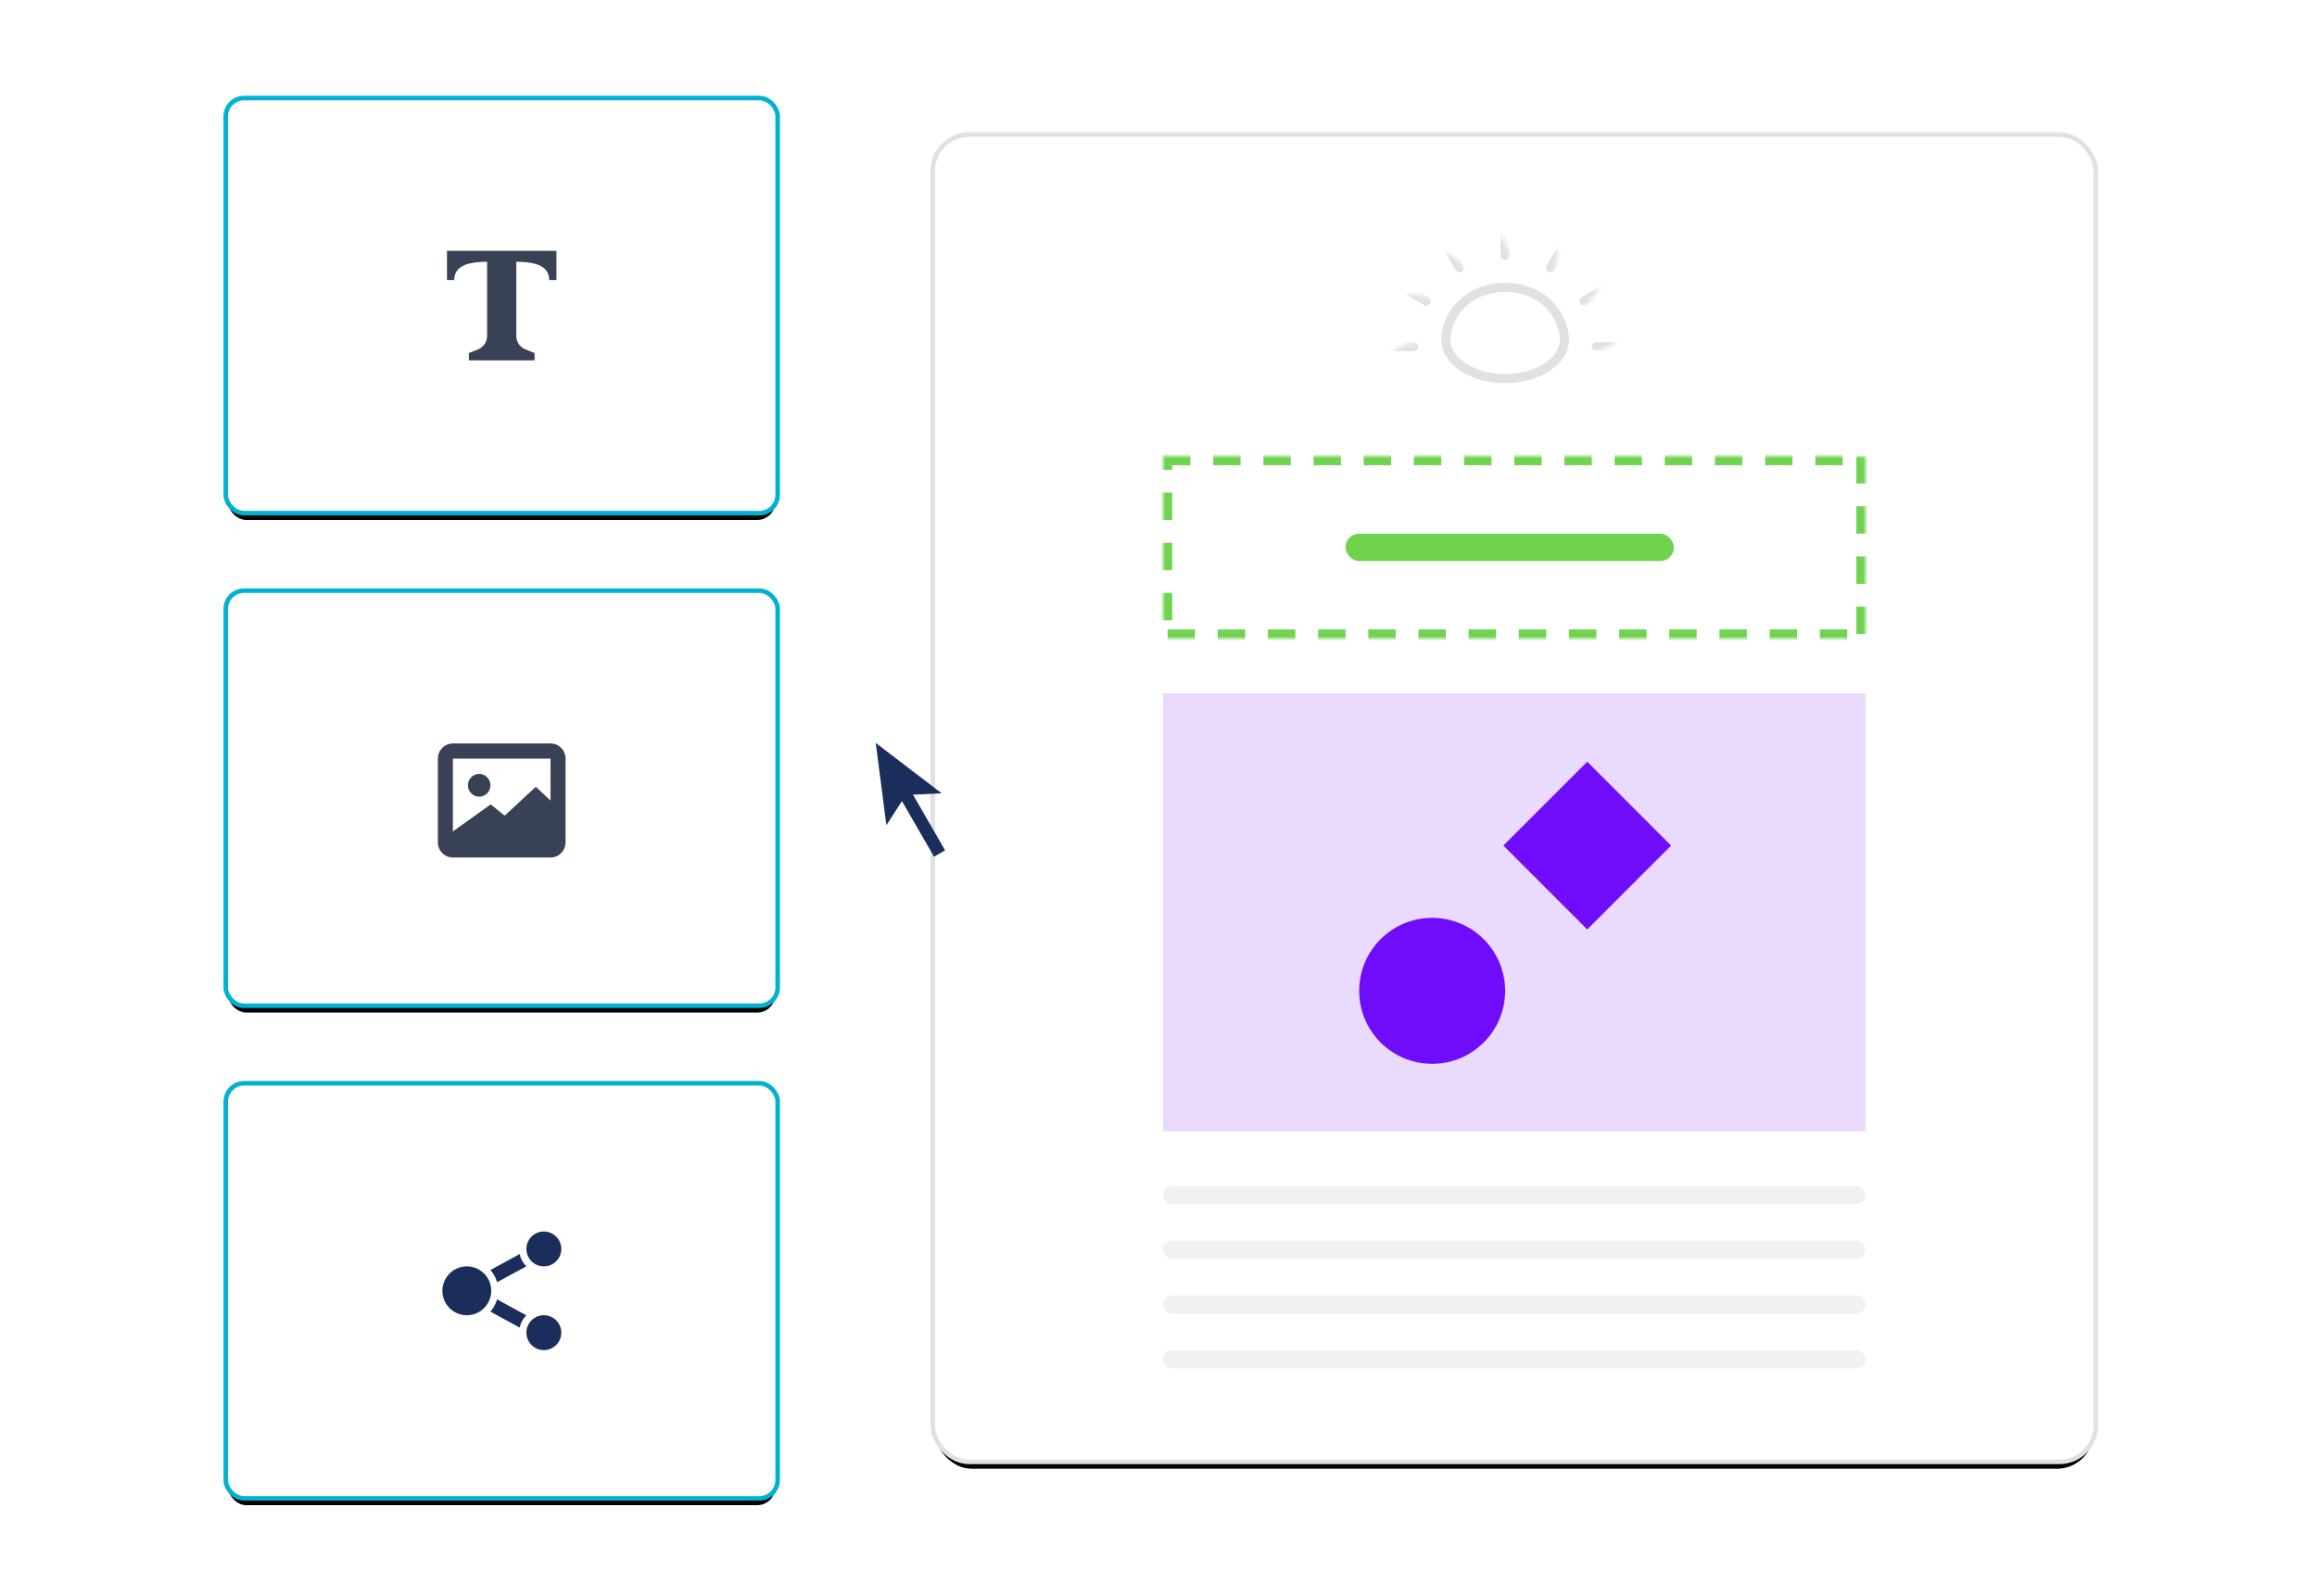 <svg xmlns="http://www.w3.org/2000/svg" xmlns:xlink="http://www.w3.org/1999/xlink" width="508" height="350" viewBox="0 0 508 350"><defs><rect id="b" width="254" height="290" x="0" y="0" rx="8"/><filter id="c" width="108.7%" height="107.6%" x="-4.3%" y="-3.1%" filterUnits="objectBoundingBox"><feMorphology in="SourceAlpha" operator="dilate" radius="1" result="shadowSpreadOuter1"/><feOffset dy="2" in="shadowSpreadOuter1" result="shadowOffsetOuter1"/><feGaussianBlur in="shadowOffsetOuter1" result="shadowBlurOuter1" stdDeviation="3"/><feComposite in="shadowBlurOuter1" in2="SourceAlpha" operator="out" result="shadowBlurOuter1"/><feColorMatrix in="shadowBlurOuter1" values="0 0 0 0 0.208 0 0 0 0 0.259 0 0 0 0 0.329 0 0 0 0.101 0"/></filter><path id="e" d="M0 0h154v96H0z"/><path id="a" d="M0 0h154v40H0z"/><mask id="g" width="154" height="40" x="0" y="0" fill="#fff" maskContentUnits="userSpaceOnUse" maskUnits="objectBoundingBox"><use xlink:href="#a"/></mask><rect id="i" width="120" height="90" x="0" y="0" rx="4"/><filter id="h" width="118.3%" height="124.4%" x="-9.2%" y="-10%" filterUnits="objectBoundingBox"><feMorphology in="SourceAlpha" operator="dilate" radius="1" result="shadowSpreadOuter1"/><feOffset dy="2" in="shadowSpreadOuter1" result="shadowOffsetOuter1"/><feGaussianBlur in="shadowOffsetOuter1" result="shadowBlurOuter1" stdDeviation="3"/><feComposite in="shadowBlurOuter1" in2="SourceAlpha" operator="out" result="shadowBlurOuter1"/><feColorMatrix in="shadowBlurOuter1" values="0 0 0 0 0.208 0 0 0 0 0.259 0 0 0 0 0.329 0 0 0 0.101 0"/></filter><rect id="k" width="120" height="90" x="0" y="0" rx="4"/><filter id="j" width="118.3%" height="124.4%" x="-9.2%" y="-10%" filterUnits="objectBoundingBox"><feMorphology in="SourceAlpha" operator="dilate" radius="1" result="shadowSpreadOuter1"/><feOffset dy="2" in="shadowSpreadOuter1" result="shadowOffsetOuter1"/><feGaussianBlur in="shadowOffsetOuter1" result="shadowBlurOuter1" stdDeviation="3"/><feComposite in="shadowBlurOuter1" in2="SourceAlpha" operator="out" result="shadowBlurOuter1"/><feColorMatrix in="shadowBlurOuter1" values="0 0 0 0 0.208 0 0 0 0 0.259 0 0 0 0 0.329 0 0 0 0.101 0"/></filter><rect id="m" width="120" height="90" x="0" y="0" rx="4"/><filter id="l" width="118.3%" height="124.4%" x="-9.2%" y="-10%" filterUnits="objectBoundingBox"><feMorphology in="SourceAlpha" operator="dilate" radius="1" result="shadowSpreadOuter1"/><feOffset dy="2" in="shadowSpreadOuter1" result="shadowOffsetOuter1"/><feGaussianBlur in="shadowOffsetOuter1" result="shadowBlurOuter1" stdDeviation="3"/><feComposite in="shadowBlurOuter1" in2="SourceAlpha" operator="out" result="shadowBlurOuter1"/><feColorMatrix in="shadowBlurOuter1" values="0 0 0 0 0.208 0 0 0 0 0.259 0 0 0 0 0.329 0 0 0 0.101 0"/></filter></defs><g fill="none" fill-rule="evenodd"><g transform="translate(205 30)"><mask id="d" fill="#fff"><use xlink:href="#b"/></mask><use fill="#000" filter="url(#c)" xlink:href="#b"/><rect width="255" height="291" x="-.5" y="-.5" fill="#FFF" stroke="#E1E1E1" rx="8"/><g mask="url(#d)"><g transform="translate(50 122)"><mask id="f" fill="#fff"><use xlink:href="#e"/></mask><use fill="#6F0DFB" fill-opacity=".15" xlink:href="#e"/><circle cx="59" cy="65.234" r="16" fill="#6F0DFB" mask="url(#f)"/><path fill="#6F0DFB" mask="url(#f)" transform="rotate(-45 93 33.385)" d="M80 20.385h26v26H80z"/><rect width="154" height="4" y="108" fill="#F1F1F1" rx="2"/><rect width="154" height="4" y="120" fill="#F1F1F1" rx="2"/><rect width="154" height="4" y="132" fill="#F1F1F1" rx="2"/><rect width="154" height="4" y="144" fill="#F1F1F1" rx="2"/></g></g><g mask="url(#d)"><g transform="translate(50 70)"><use stroke="#6FD350" stroke-dasharray="6 5" stroke-width="4" mask="url(#g)" xlink:href="#a"/><rect width="72" height="6" x="40" y="17" fill="#6FD350" rx="3"/></g></g><path stroke="#E1E1E1" stroke-width="2" d="M125 33c-3.892 0-6.905 1.318-9.045 3.23C113.32 38.582 112 41.82 112 44.5c0 2.32 1.44 4.383 3.662 5.89 2.39 1.622 5.695 2.61 9.338 2.61 3.643 0 6.948-.988 9.338-2.61 2.221-1.507 3.662-3.57 3.662-5.89 0-2.68-1.32-5.917-3.955-8.27-2.14-1.912-5.153-3.23-9.045-3.23z" mask="url(#d)"/><rect width="8" height="2" x="98" y="45" fill="#E1E1E1" mask="url(#d)" rx="1"/><rect width="8" height="2" x="101.081" y="33.5" fill="#E1E1E1" mask="url(#d)" rx="1" transform="rotate(30 105.081 34.5)"/><rect width="8" height="2" x="109.5" y="25.081" fill="#E1E1E1" mask="url(#d)" rx="1" transform="rotate(60 113.5 26.081)"/><rect width="8" height="2" x="121" y="22" fill="#E1E1E1" mask="url(#d)" rx="1" transform="rotate(90 125 23)"/><rect width="8" height="2" x="132.5" y="25.081" fill="#E1E1E1" mask="url(#d)" rx="1" transform="rotate(120 136.5 26.081)"/><rect width="8" height="2" x="140.919" y="33.5" fill="#E1E1E1" mask="url(#d)" rx="1" transform="rotate(150 144.919 34.5)"/><rect width="8" height="2" x="144" y="45" fill="#E1E1E1" mask="url(#d)" rx="1" transform="rotate(180 148 46)"/></g><g transform="translate(50 22)"><use fill="#000" filter="url(#h)" xlink:href="#i"/><rect width="121" height="91" x="-.5" y="-.5" fill="#FFF" stroke="#01B2D0" rx="4"/><path fill="#384254" d="M72 39.4h-1.595c0-3.2-3.205-4-7.205-4v16.234a3.2 3.2 0 0 0 2.011 2.97l1.989.796V57H52.8v-1.6l1.989-.795a3.2 3.2 0 0 0 2.011-2.971V35.4c-4 0-7.2.8-7.2 4H48V33h24v6.4z"/></g><g transform="translate(50 238)"><use fill="#000" filter="url(#j)" xlink:href="#k"/><rect width="121" height="91" x="-.5" y="-.5" fill="#FFF" stroke="#01B2D0" rx="4"/><path fill="#1B2E5B" fill-rule="nonzero" d="M69.176 50.353a3.824 3.824 0 1 1 0 7.647 3.824 3.824 0 0 1 0-7.647zm-10.2-3.48l6.429 3.504a5.344 5.344 0 0 0-1.465 2.685l-6.428-3.506a6.893 6.893 0 0 0 1.465-2.682zm-6.623-7.226a5.353 5.353 0 1 1 0 10.706 5.353 5.353 0 0 1 0-10.706zm11.587-2.709a5.342 5.342 0 0 0 1.466 2.686l-6.428 3.504a6.869 6.869 0 0 0-1.468-2.684l6.43-3.506zM69.176 32a3.824 3.824 0 1 1 0 7.647 3.824 3.824 0 0 1 0-7.647z"/></g><g transform="translate(50 130)"><use fill="#000" filter="url(#l)" xlink:href="#m"/><rect width="121" height="91" x="-.5" y="-.5" fill="#FFF" stroke="#01B2D0" rx="4"/><path fill="#384254" d="M70.706 33C72.526 33 74 34.488 74 36.32v18.36c0 1.833-1.466 3.32-3.294 3.32H49.294C47.474 58 46 56.512 46 54.68V36.32c0-1.833 1.466-3.32 3.294-3.32h21.412zm0 3.333H49.294v15.945l8.298-5.923 3.049 2.475 6.83-6.327 3.235 3.02v-9.19zm-15.647 3.334c1.364 0 2.47 1.119 2.47 2.5 0 1.38-1.106 2.5-2.47 2.5-1.365 0-2.47-1.12-2.47-2.5 0-1.381 1.105-2.5 2.47-2.5z"/></g><g fill="#1B2E5B"><path d="M194.988 170.85l2.424-1.4 9.8 16.974-2.424 1.4z"/><path d="M192 162.876l14.462 11.049-7.862.382-4.262 6.618z"/></g></g></svg>